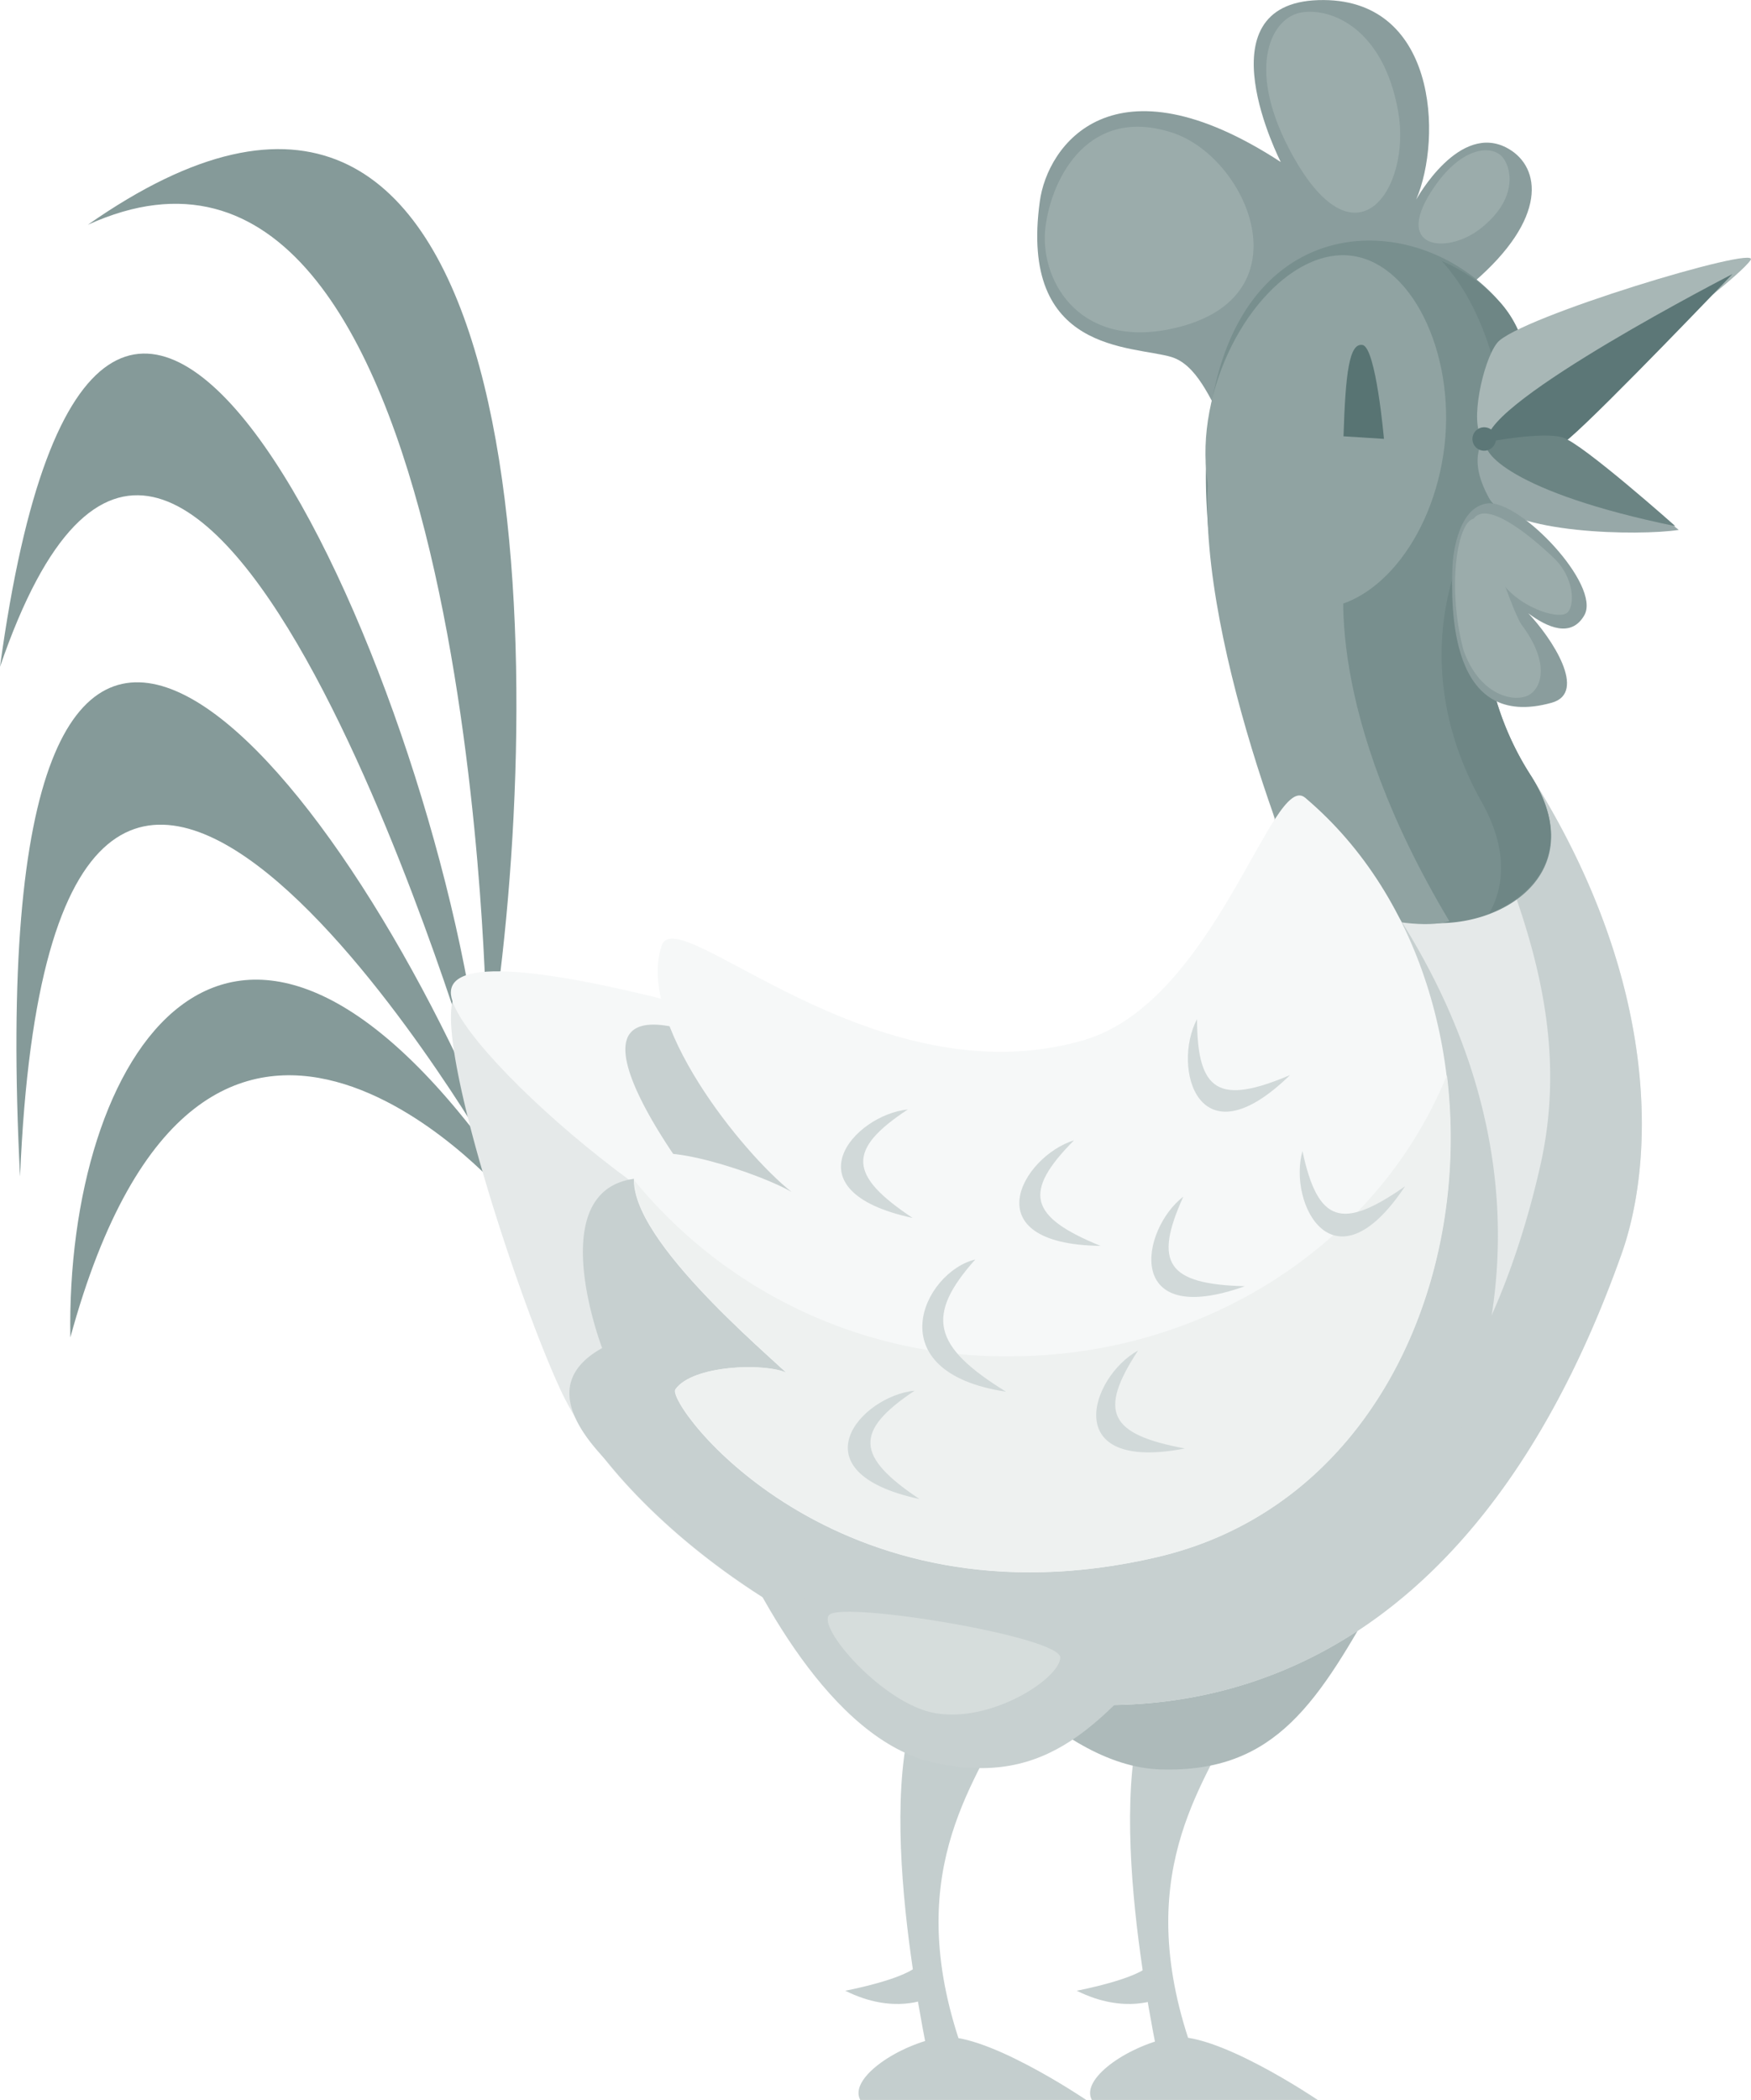 <svg xmlns="http://www.w3.org/2000/svg" xmlns:xlink="http://www.w3.org/1999/xlink" viewBox="0 0 149.32 179"><defs><style>.cls-1{mask:url(#mask);filter:url(#luminosity-noclip-2);}.cls-2{mix-blend-mode:multiply;fill:url(#linear-gradient);}.cls-3{isolation:isolate;}.cls-4{fill:#c4cece;}.cls-5{fill:#859a99;}.cls-6{fill:#adbaba;}.cls-7{fill:#8a9d9d;}.cls-8{fill:#9bacab;}.cls-9{fill:#e5e9e9;}.cls-10{fill:#f6f8f8;}.cls-11{fill:#c7d0d0;}.cls-12{fill:#788f8e;}.cls-13{fill:#90a3a2;}.cls-14{fill:#6e8685;}.cls-15{fill:#587473;}.cls-16{fill:#97a8a8;}.cls-17{fill:#a8b7b6;}.cls-18{fill:#5c7777;}.cls-19{fill:#6b8483;}.cls-20{fill:#d6dddc;}.cls-21{fill:#eef1f0;}.cls-22{fill:#d1d9d9;}.cls-23{mask:url(#mask-2);}.cls-24{opacity:0.6;mix-blend-mode:overlay;fill:url(#linear-gradient-2);}.cls-25{filter:url(#luminosity-noclip);}</style><filter id="luminosity-noclip" x="0" y="-8546" width="149.32" height="32766" filterUnits="userSpaceOnUse" color-interpolation-filters="sRGB"><feFlood flood-color="#fff" result="bg"/><feBlend in="SourceGraphic" in2="bg"/></filter><mask id="mask" x="0" y="-8546" width="149.32" height="32766" maskUnits="userSpaceOnUse"><g class="cls-25"/></mask><linearGradient id="linear-gradient" x1="74.66" y1="46.34" x2="74.66" y2="182.62" gradientUnits="userSpaceOnUse"><stop offset="0.02" stop-color="#999"/><stop offset="1" stop-color="#fff"/></linearGradient><filter id="luminosity-noclip-2" x="0" y="0" width="149.32" height="179" filterUnits="userSpaceOnUse" color-interpolation-filters="sRGB"><feFlood flood-color="#fff" result="bg"/><feBlend in="SourceGraphic" in2="bg"/></filter><mask id="mask-2" x="0" y="0" width="149.32" height="179" maskUnits="userSpaceOnUse"><g class="cls-1"><path class="cls-2" d="M129.44,28.1A9.53,9.53,0,0,0,128,25.85a15.56,15.56,0,0,0-2.1-2c6.07-5.33,5.45-9.56,2.74-11.12-4.17-2.41-7.87,4.33-7.87,4.33,2.25-5.29,1.77-17.33-8.35-17s-3.2,13.8-3.2,13.8C94.93,4.5,89.31,12.37,88.67,17.18c-1.73,13,7.86,12.22,11.22,13.25,1.44.44,2.45,1.86,3.45,3.74-.13.56-.25,1.12-.33,1.69a17.69,17.69,0,0,0-.17,4c0,1.41,0,2.89.14,4.47.29,8,3,17.71,5.63,25.15,0,.13,0,.27,0,.4-3.08,4.8-7.91,16.3-16.22,18.73-17.92,5.23-34.69-12-36-8.06a8.24,8.24,0,0,0,0,4.55,67.74,67.74,0,0,0-13.67-2.31c4-33.47,1.13-89-35.19-63.65,28.73-13,33.21,49,33.86,63.69a6.13,6.13,0,0,0-1.61.31C32.93,47.89,7.88-1,0,56.84c13.57-39.63,32.89,11.9,38.54,28.79a14.09,14.09,0,0,0,.21,4.13c-15.18-31.47-40.42-55.82-37,10.53,2.41-57.37,30.62-17,38.21-5,.06.23.12.45.17.68C18.79,69.07,5.58,90.61,6,114,15.6,78.8,35.35,94.32,41.16,99.89a158.69,158.69,0,0,0,6.57,18.43,23.69,23.69,0,0,0,1.37,2.55A12.08,12.08,0,0,0,51,123.71a46.38,46.38,0,0,0,5.15,5.63l.11.1.89.81.19.17.87.76.26.21.87.72.3.24.88.68.33.26.89.65.36.26.9.64.38.25c.31.21.61.42.93.62.12.09.25.17.38.25l.31.2c2.89,5.16,7,10.88,12.14,13.23-.83,5.66-.16,12.86.67,18.48-1.62,1.06-5.77,1.82-5.77,1.82a9,9,0,0,0,6.2.93c.22,1.28.43,2.42.61,3.37-3.33,1-6.4,3.41-5.53,5H92.63s-6.69-4.53-10.9-5.26c-3.54-10.92-.83-17.82,1.81-23a13.55,13.55,0,0,0,7.94-2.44,17.65,17.65,0,0,0,5.14,2.22c-.61,5.5,0,12.2.82,17.48a22.92,22.92,0,0,1-5.62,1.73,9.1,9.1,0,0,0,6.05,1c.22,1.29.43,2.44.61,3.38-3.27,1.06-6.23,3.4-5.37,5h19.26s-6.86-4.66-11.06-5.3c-3.58-11-.74-18,1.93-23.22,5.75-1.17,9-5.33,12.58-11.5l1.2-.83.38-.26c.53-.39,1.06-.79,1.59-1.22l.06,0c.5-.4,1-.82,1.48-1.25l.48-.43c.35-.32.7-.64,1-1l.57-.57.93-.94.6-.66.87-1,.61-.73c.28-.33.55-.66.82-1l.62-.79.79-1c.21-.28.41-.57.61-.85l.77-1.11.6-.91c.25-.38.5-.78.74-1.17l.59-1c.24-.41.48-.82.72-1.25l.57-1,.71-1.33c.18-.34.36-.68.54-1s.46-.94.69-1.42.35-.71.51-1.07.47-1,.71-1.57c.15-.35.31-.69.46-1,.25-.59.5-1.21.74-1.82l.38-.92c.36-.94.72-1.9,1.07-2.88,2.8-7.84,3.46-23-7.7-40.77a26.6,26.6,0,0,1-2.93-6.35,6.68,6.68,0,0,0,4.67.1c3.07-.86,0-5.51-2-7.62,1.61,1.2,3.66,2.12,4.78.16,1-1.79-2.05-5.87-4.93-8.07a38,38,0,0,0,13,.8l-.43-.34.11,0s-6.87-6.12-9.17-7.36l.18-.13c2.39-2,9.34-9.22,12.41-12.44a20.08,20.08,0,0,0,3-2.76C150,21,134.83,25.46,129.44,28.1Z"/></g></mask><linearGradient id="linear-gradient-2" x1="74.66" y1="46.34" x2="74.66" y2="182.62" gradientUnits="userSpaceOnUse"><stop offset="0.02" stop-color="#e3e7e7"/><stop offset="1" stop-color="#355756"/></linearGradient></defs><g class="cls-3"><g id="Layer_2" data-name="Layer 2"><g id="Layer_1-2" data-name="Layer 1"><path class="cls-4" d="M85.56,146.73c-2.89,6.1-9.15,14.13-2.73,30,0,0-3.37.64-3.37.16s-5.29-22.79-1-32.42Z"/><path class="cls-4" d="M105.15,146.73c-2.89,6.1-9.15,14.13-2.73,30,0,0-3.37.64-3.37.16s-5.3-22.79-1-32.42Z"/><path class="cls-4" d="M73.36,179H92.63s-9-6.1-12.69-5.3S72.4,177.23,73.36,179Z"/><path class="cls-4" d="M79.14,170.33s-2.89,1.45-7.06-.64c0,0,5.3-1,6.26-2.25Z"/><path class="cls-4" d="M93.11,179h19.26s-9-6.1-12.68-5.3S92.14,177.23,93.11,179Z"/><path class="cls-4" d="M98.89,170.33s-2.89,1.45-7.07-.64c0,0,5.3-1,6.26-2.25Z"/><path class="cls-5" d="M7.49,19.16c37-25.9,39.28,32.38,34.95,65.58l-1,1.17S40,4.39,7.49,19.16Z"/><path class="cls-5" d="M0,56.84C8.35-4.38,36,54.05,40.75,89.25l-.59,1.41S16.05,10,0,56.84Z"/><path class="cls-5" d="M1.71,100.29C-1.93,29,27.48,62.41,42,96.86l-.15,1.53S4.49,33.93,1.71,100.29Z"/><path class="cls-5" d="M6,114C5.57,90,19.48,68,41.74,98.15l1.07,3.42S17.34,72.46,6,114Z"/><path class="cls-6" d="M77.51,133.63C81.13,139,89.93,150.57,99,150.83c9.85.28,13.45-5.79,18.83-15.45Z"/><path class="cls-7" d="M104.72,36.93c-1.57-3.21-2.75-5.86-4.83-6.5-3.36-1-13-.3-11.22-13.25.64-4.81,6.26-12.68,20.55-3.37,0,0-6.91-13.48,3.2-13.8s10.6,11.72,8.35,17c0,0,3.7-6.74,7.87-4.33,2.76,1.59,3.37,5.94-3,11.4S104.72,36.93,104.72,36.93Z"/><path class="cls-8" d="M99.59,28.09c-7.84,1.51-11-4.48-10.43-8.79S92.94,9,100,11.32C106.55,13.49,111.69,25.75,99.59,28.09Z"/><path class="cls-8" d="M109.91,12.65c-3.64-7-1.47-11.17,1.07-11.59s7,1.36,8.25,8.44C120.4,16.07,115.53,23.44,109.91,12.65Z"/><path class="cls-8" d="M122.37,15.85c2.45-3.5,5-3.49,5.82-2.38s1.09,3.69-2,6.06C123.34,21.73,118.6,21.24,122.37,15.85Z"/><path class="cls-9" d="M128,25.85c-8.42-9.62-31.79-7.86-22.48,30.34,2.42,9.92,19.59,53.78-54.26,29.22-7.7-2.56-11.88-3.37-12.68,0C37.48,90,44,110.17,47.73,118.32c9.63,21.19,67.42,53.46,90.54-11.4,2.8-7.84,3.46-23-7.7-40.77a26.6,26.6,0,0,1-3.22-22.48C128.93,38.94,132.49,31,128,25.85Z"/><path class="cls-10" d="M38.46,84.8c.57,5.06,23.36,24.57,30.41,22.56S83.37,94.47,82,93.26C80.75,92.22,37.66,77.55,38.46,84.8Z"/><path class="cls-11" d="M130.57,66.15a26.6,26.6,0,0,1-3.22-22.48c1.58-4.73,5.14-12.68.65-17.82a14.71,14.71,0,0,0-5-3.65c1,4.72-1.35,10.27-2.56,13.92-7,21.05,16.41,39,10.91,63.25-11.7,51.58-60.79,41.21-81.08,23.24,14.58,20.72,66.43,44.9,88-15.69C141.07,99.08,141.73,83.89,130.57,66.15Z"/><path class="cls-12" d="M130.57,66.15a25.15,25.15,0,0,1-2.49-22.28c1.57-4.73,4.3-12.78-.08-18-9-10.73-32.34-7.65-23,30.56,4.63,19,8.49,20.51,15.25,22S136.09,74.92,130.57,66.15Z"/><path class="cls-13" d="M114.94,47c-.61,2.57-1.91,13.86,8.66,31.53-4,1.13-12.29-2.08-12.29-2.08C107,66.35,99,42.26,105.27,33.15,113,22,114.94,47,114.94,47Z"/><path class="cls-13" d="M123.08,38.76c1.23-8-2.38-16.13-7.69-16.94s-11.16,6-12.38,14S106,51,111.25,51.79,121.86,46.77,123.08,38.76Z"/><path class="cls-14" d="M130.57,66.15a25.15,25.15,0,0,1-2.49-22.28c1.57-4.73,4.41-12.88-.08-18a14.25,14.25,0,0,0-5.07-3.63c.29.31.57.63.84,1,4.49,5.75,6.12,16.9,2.7,20.83-2.59,3-6.39,13.13-.13,24.27,2.21,3.93,2,7.16.65,9.51C131.33,76.16,134.27,72,130.57,66.15Z"/><path class="cls-11" d="M61.7,129.4c2.57,5.93,9.08,18.94,18,20.86,9.63,2.09,14.28-3.21,21.35-11.71Z"/><path class="cls-15" d="M114.57,37.19c.17-5.39.49-8,1.63-7.78s1.82,8,1.82,8Z"/><path class="cls-16" d="M127,42.49c1.69,3,12.74,3.21,16.16,2.68l-12.41-10S123.39,36,127,42.49Z"/><path class="cls-17" d="M126.39,37.25C128.1,39,147.9,24.3,149.29,22.16c.88-1.35-19.9,4.92-21.61,7.06C126.44,30.76,125.32,36.18,126.39,37.25Z"/><path class="cls-18" d="M126.83,37.53s4,2.4,7-.17,13.91-14,13.91-14S126.62,34.21,126.83,37.53Z"/><path class="cls-19" d="M126.82,37.68c-.64.75,2,4.28,16.05,7.17,0,0-7.87-7-9.58-7.55S126.82,37.68,126.82,37.68Z"/><path class="cls-18" d="M127.56,37.52a1,1,0,1,0-1,.9A1,1,0,0,0,127.56,37.52Z"/><path class="cls-11" d="M111.3,68c9.53,10,26.65,34.35,8.32,63.75l-36.1,12s-46.67-20.79-32.17-28.84c0,0-7.05-18.38,8.06-13.75,0,0-14.7-18.93,1.61-12.48,0,0,37.86,12.08,43.3,1.2A80,80,0,0,0,111.3,68Z"/><path class="cls-10" d="M111.3,68c-2.78-2.36-7.68,17.39-18.87,20.66-17.92,5.23-34.69-12-36-8.06-2.22,6.45,6.87,17.67,11.07,21C65,100.12,55.91,97,54.57,98.9c-3.14,4.45,9.06,14.95,12.49,18.12-1.85-.85-8-.67-9.47,1.41-.84,1.21,13.5,20.74,41.09,14.3C126.58,126.21,131.64,85.17,111.3,68Z"/><path class="cls-20" d="M70.74,137.63c-1.18,1,4.54,7.62,9,8.4,4.81.84,10.59-2.93,10.68-4.72S72.09,136.51,70.74,137.63Z"/><path class="cls-21" d="M86.09,115.61a40.81,40.81,0,0,1-32-15c0,5,9.94,13.59,13,16.4-1.85-.85-8-.67-9.47,1.41-.84,1.21,13.5,20.74,41.09,14.3,18.36-4.29,26.82-23.52,24.68-41.08C117.71,105.65,103.16,115.61,86.09,115.61Z"/><path class="cls-22" d="M83.17,107.36c-4.43,1.06-8.46,9.6,2.62,11.27C79.55,114.78,78.88,112.16,83.17,107.36Z"/><path class="cls-22" d="M78,118.54c-4.62.46-10.29,6.93.41,9.24C73,124.16,72.81,122,78,118.54Z"/><path class="cls-22" d="M77.42,94.57c-4.62.47-10.3,6.94.41,9.25C72.36,100.19,72.2,98,77.42,94.57Z"/><path class="cls-22" d="M91.59,97.2c-4.43,1.38-8.7,8.85,2.26,9C87.77,103.72,87.18,101.64,91.59,97.2Z"/><path class="cls-22" d="M97.05,115.12c-4.07,2.24-6.75,10.42,4,8.35C94.6,122.27,93.61,120.36,97.05,115.12Z"/><path class="cls-22" d="M100.91,102c-3.67,2.84-5.08,11.33,5.24,7.64C99.59,109.46,98.32,107.71,100.91,102Z"/><path class="cls-22" d="M111.07,98.12c-1.26,4.47,2.67,12.13,8.75,3C114.44,104.89,112.38,104.25,111.07,98.12Z"/><path class="cls-22" d="M102.08,86.87c-2.17,4.11.09,12.42,7.93,4.77C104,94.19,102.09,93.13,102.08,86.87Z"/><path class="cls-7" d="M126.87,42.91c-2.77.31-3,5.19-3,5.19-.15,3.7-.3,14.25,8.46,11.8,3.07-.86,0-5.51-2-7.62,1.61,1.2,3.66,2.12,4.78.16C136.55,49.88,129.63,42.61,126.87,42.91Z"/><path class="cls-8" d="M129.74,53.23c2.57,3.4,1.69,5.67.38,6.13s-4-.26-5.31-3.91c-1.41-5.24-.58-10.93.85-11.23C126.52,44,128.68,51.57,129.74,53.23Z"/><path class="cls-8" d="M128.53,50.21c1.59,1.73,4.49,2.63,5.14,2s.57-3-1.16-4.64c-2.42-2.31-5.59-4.68-6.75-3.47C124.31,45.64,127.71,49.32,128.53,50.21Z"/><g class="cls-23"><path class="cls-24" d="M129.44,28.1A9.53,9.53,0,0,0,128,25.85a15.56,15.56,0,0,0-2.1-2c6.07-5.33,5.45-9.56,2.74-11.12-4.17-2.41-7.87,4.33-7.87,4.33,2.25-5.29,1.77-17.33-8.35-17s-3.2,13.8-3.2,13.8C94.93,4.5,89.31,12.37,88.67,17.18c-1.73,13,7.86,12.22,11.22,13.25,1.44.44,2.45,1.86,3.45,3.74-.13.56-.25,1.12-.33,1.69a17.69,17.69,0,0,0-.17,4c0,1.41,0,2.89.14,4.47.29,8,3,17.71,5.63,25.15,0,.13,0,.27,0,.4-3.08,4.8-7.91,16.3-16.22,18.73-17.92,5.23-34.69-12-36-8.06a8.24,8.24,0,0,0,0,4.55,67.74,67.74,0,0,0-13.67-2.31c4-33.47,1.13-89-35.19-63.65,28.73-13,33.21,49,33.86,63.69a6.13,6.13,0,0,0-1.61.31C32.93,47.89,7.88-1,0,56.84c13.57-39.63,32.89,11.9,38.54,28.79a14.09,14.09,0,0,0,.21,4.13c-15.18-31.47-40.42-55.82-37,10.53,2.41-57.37,30.62-17,38.21-5,.06.23.12.45.17.68C18.79,69.07,5.58,90.61,6,114,15.6,78.8,35.35,94.32,41.16,99.89a158.69,158.69,0,0,0,6.57,18.43,23.69,23.69,0,0,0,1.37,2.55A12.08,12.08,0,0,0,51,123.71a46.38,46.38,0,0,0,5.15,5.63l.11.1.89.81.19.17.87.76.26.21.87.72.3.24.88.68.33.26.89.65.36.26.9.64.38.25c.31.21.61.42.93.62.12.09.25.17.38.25l.31.2c2.89,5.16,7,10.88,12.14,13.23-.83,5.66-.16,12.86.67,18.48-1.62,1.06-5.77,1.82-5.77,1.82a9,9,0,0,0,6.2.93c.22,1.28.43,2.42.61,3.37-3.33,1-6.4,3.41-5.53,5H92.63s-6.69-4.53-10.9-5.26c-3.54-10.92-.83-17.82,1.81-23a13.55,13.55,0,0,0,7.94-2.44,17.65,17.65,0,0,0,5.14,2.22c-.61,5.5,0,12.2.82,17.48a22.92,22.92,0,0,1-5.62,1.73,9.1,9.1,0,0,0,6.05,1c.22,1.29.43,2.44.61,3.38-3.27,1.06-6.23,3.4-5.37,5h19.26s-6.86-4.66-11.06-5.3c-3.58-11-.74-18,1.93-23.22,5.75-1.17,9-5.33,12.58-11.5l1.2-.83.38-.26c.53-.39,1.06-.79,1.59-1.22l.06,0c.5-.4,1-.82,1.48-1.25l.48-.43c.35-.32.7-.64,1-1l.57-.57.93-.94.6-.66.87-1,.61-.73c.28-.33.55-.66.82-1l.62-.79.79-1c.21-.28.41-.57.61-.85l.77-1.11.6-.91c.25-.38.5-.78.74-1.17l.59-1c.24-.41.48-.82.72-1.25l.57-1,.71-1.33c.18-.34.36-.68.54-1s.46-.94.69-1.42.35-.71.51-1.07.47-1,.71-1.57c.15-.35.31-.69.46-1,.25-.59.5-1.21.74-1.82l.38-.92c.36-.94.72-1.9,1.07-2.88,2.8-7.84,3.46-23-7.7-40.77a26.6,26.6,0,0,1-2.93-6.35,6.68,6.68,0,0,0,4.67.1c3.07-.86,0-5.51-2-7.62,1.61,1.2,3.66,2.12,4.78.16,1-1.79-2.05-5.87-4.93-8.07a38,38,0,0,0,13,.8l-.43-.34.11,0s-6.87-6.12-9.17-7.36l.18-.13c2.39-2,9.34-9.22,12.41-12.44a20.08,20.08,0,0,0,3-2.76C150,21,134.83,25.46,129.44,28.1Z"/></g></g></g></g></svg>
